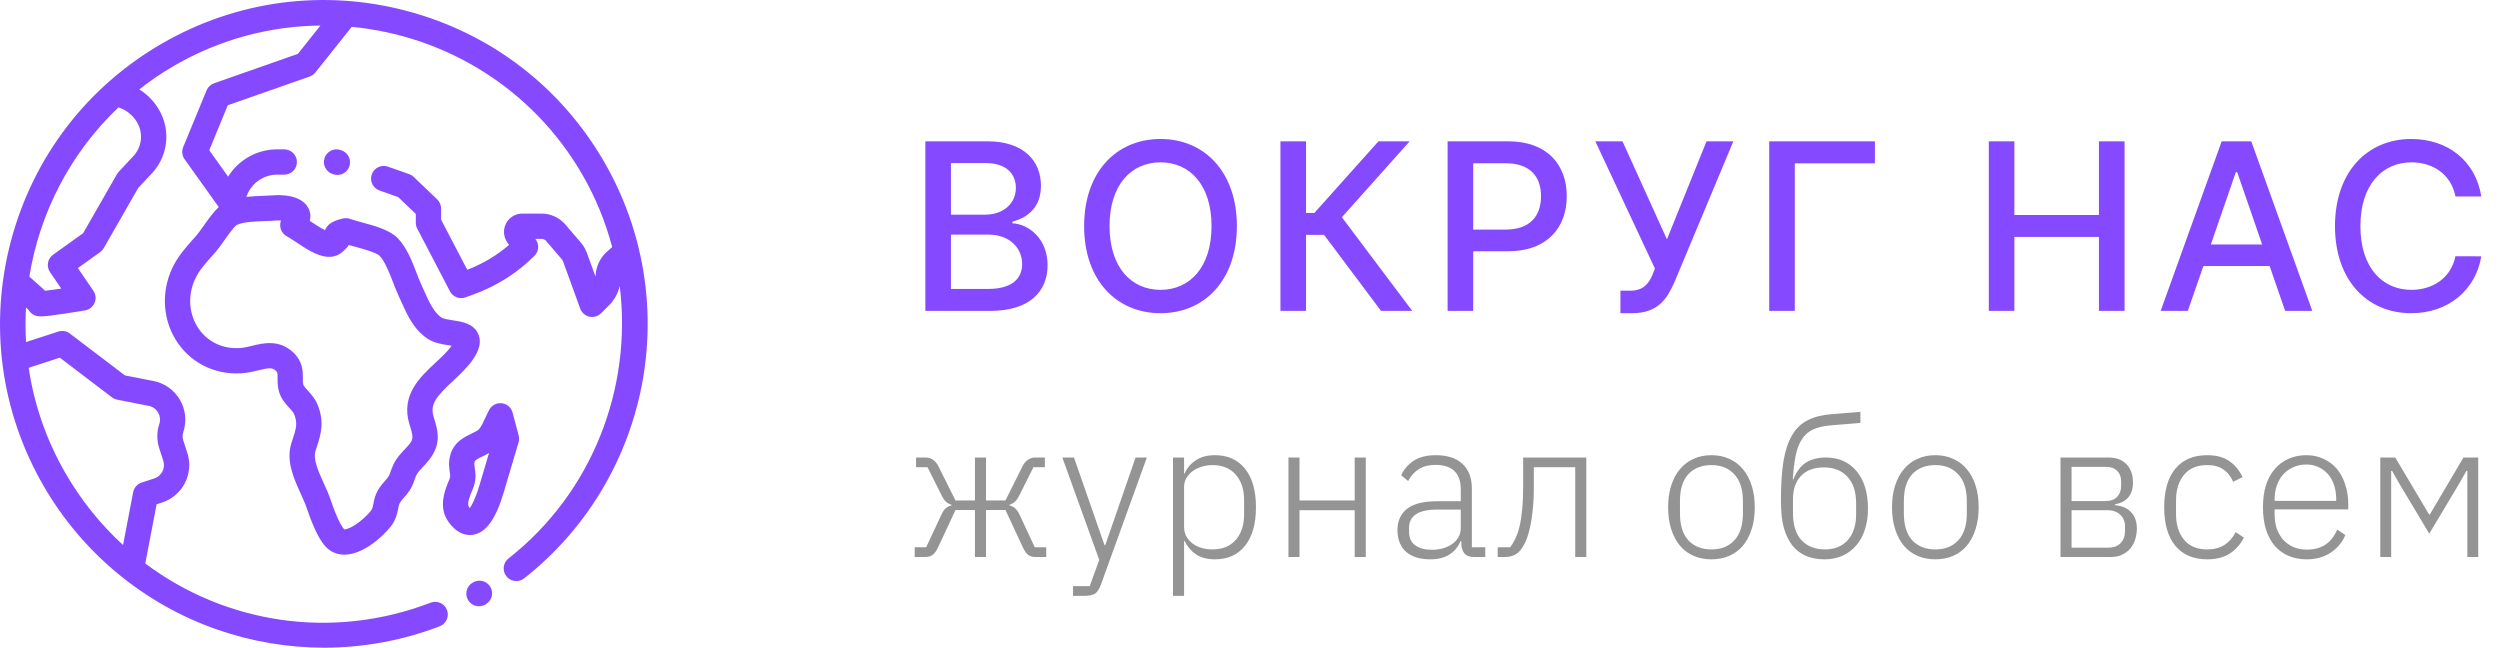 <svg width="193" height="50" viewBox="0 0 193 50" fill="none" xmlns="http://www.w3.org/2000/svg">
<g clip-path="url(#clip0)">
<path d="M37.858 45.314C37.587 44.848 36.99 44.689 36.523 44.96L36.486 44.981C36.019 45.252 35.861 45.849 36.131 46.316C36.312 46.628 36.64 46.803 36.977 46.803C37.143 46.803 37.311 46.76 37.466 46.67L37.503 46.649C37.97 46.378 38.128 45.781 37.858 45.314Z" fill="#854AFF"/>
<path d="M46.65 12.509C43.312 6.727 37.922 2.591 31.474 0.863C25.025 -0.865 18.29 0.022 12.508 3.36C6.726 6.698 2.591 12.088 0.863 18.537C-0.865 24.985 0.022 31.721 3.36 37.502C6.354 42.689 11.113 46.63 16.76 48.601C19.437 49.535 22.231 50.001 25.021 50.001C28.055 50.001 31.083 49.449 33.946 48.349C34.449 48.156 34.7 47.591 34.507 47.087C34.313 46.584 33.748 46.333 33.245 46.526C25.626 49.455 17.378 48.124 11.215 43.499L12.09 38.932L12.512 38.795C14.105 38.277 14.98 36.56 14.462 34.967L14.153 34.015C14.081 33.795 14.082 33.562 14.154 33.342C14.425 32.514 14.328 31.609 13.888 30.858C13.447 30.107 12.704 29.58 11.85 29.413L9.646 28.982L5.393 25.749C5.138 25.555 4.805 25.499 4.5 25.598L2.01 26.406C1.958 25.516 1.957 24.626 2.007 23.74C2.105 23.831 2.169 23.894 2.209 23.934C2.257 24.016 2.318 24.09 2.388 24.155C2.592 24.34 2.776 24.424 3.163 24.424C3.518 24.424 4.044 24.353 4.913 24.224C5.737 24.103 6.556 23.965 6.564 23.964C6.893 23.909 7.17 23.69 7.301 23.384C7.432 23.078 7.397 22.726 7.21 22.451L6.012 20.695L7.727 19.468C7.841 19.387 7.937 19.281 8.007 19.16L10.665 14.518L11.737 13.37C12.832 12.197 13.144 10.479 12.533 8.995C12.172 8.12 11.542 7.391 10.754 6.9C11.607 6.229 12.517 5.61 13.485 5.052C17.033 3.003 20.906 2.01 24.738 1.972L22.994 4.159L16.528 6.426C16.265 6.518 16.054 6.718 15.948 6.975L14.142 11.353C14.014 11.664 14.055 12.019 14.25 12.293L16.888 15.987C16.51 16.332 16.142 16.834 15.703 17.457C15.511 17.73 15.329 17.988 15.203 18.133C15.094 18.259 14.984 18.382 14.876 18.504C14.309 19.142 13.722 19.802 13.305 20.684C12.389 22.623 12.574 24.877 13.788 26.567C14.962 28.2 16.898 29.03 18.963 28.787C19.3 28.748 19.613 28.67 19.917 28.595C20.754 28.388 21.02 28.367 21.288 28.619C21.419 28.741 21.431 28.764 21.428 29.179C21.426 29.443 21.424 29.772 21.515 30.147C21.661 30.747 22.038 31.162 22.341 31.495C22.491 31.66 22.647 31.831 22.695 31.947C22.999 32.676 22.867 33.081 22.576 33.966C22.551 34.042 22.526 34.119 22.5 34.199C22.059 35.565 22.674 36.921 23.217 38.117C23.394 38.505 23.56 38.872 23.669 39.196C24.547 41.801 25.205 42.398 25.734 42.638C26.01 42.764 26.297 42.819 26.586 42.819C27.994 42.819 29.462 41.512 30.137 40.683C30.561 40.163 30.666 39.642 30.742 39.261C30.78 39.072 30.81 38.923 30.867 38.825C30.954 38.676 31.057 38.56 31.187 38.413C31.449 38.118 31.775 37.752 31.986 37.087C32.146 36.582 32.263 36.458 32.648 36.047C32.716 35.975 32.787 35.899 32.864 35.816C34.165 34.4 33.83 33.319 33.475 32.174C33.176 31.211 33.699 30.595 34.961 29.419C35.508 28.91 36.074 28.383 36.512 27.75C36.703 27.472 37.285 26.629 36.925 25.794C36.572 24.974 35.674 24.837 34.953 24.726C34.668 24.682 34.237 24.616 34.1 24.527C33.496 24.132 33.127 23.307 32.769 22.51C32.698 22.351 32.628 22.195 32.556 22.043C32.429 21.771 32.303 21.443 32.168 21.096C31.813 20.176 31.41 19.134 30.725 18.407C30.109 17.755 28.947 17.44 27.923 17.163C27.578 17.069 27.253 16.981 27.038 16.902C26.858 16.835 26.663 16.823 26.477 16.867C25.979 16.984 25.667 17.113 25.436 17.298C25.375 17.347 25.195 17.508 25.089 17.766C24.731 17.594 24.239 17.267 23.937 17.065C23.931 17.061 23.924 17.057 23.918 17.052C24.02 16.644 23.928 16.317 23.831 16.113C23.286 14.959 21.475 15.049 21.117 15.079C20.915 15.096 20.658 15.105 20.386 15.115C19.96 15.13 19.488 15.147 19.022 15.199L19.046 15.132C19.4 14.146 20.342 13.483 21.39 13.483H21.945C22.485 13.483 22.922 13.046 22.922 12.506C22.922 11.967 22.485 11.53 21.945 11.53H21.39C19.834 11.53 18.409 12.349 17.61 13.638L16.154 11.598L17.587 8.124L23.905 5.909C24.079 5.848 24.231 5.74 24.346 5.596L27.155 2.073C34.332 2.756 41.088 6.78 44.959 13.485C45.99 15.271 46.753 17.151 47.26 19.074L46.846 19.444C46.306 19.926 45.989 20.617 45.977 21.341C45.977 21.349 45.977 21.357 45.977 21.364L45.302 19.51C45.202 19.233 45.054 18.979 44.862 18.755L43.659 17.347C43.193 16.801 42.514 16.488 41.796 16.488H40.323C39.801 16.488 39.323 16.774 39.076 17.235C38.83 17.696 38.857 18.252 39.147 18.687L39.296 18.911C38.344 19.729 37.243 20.384 36.072 20.825L34.053 16.959V16.096C34.053 15.829 33.944 15.574 33.751 15.39L31.933 13.655C31.833 13.559 31.713 13.486 31.583 13.44L29.946 12.865C29.437 12.686 28.88 12.954 28.701 13.462C28.523 13.971 28.79 14.528 29.299 14.707L30.737 15.213L32.1 16.514V17.198C32.1 17.356 32.138 17.511 32.211 17.65L34.738 22.491C34.965 22.926 35.481 23.125 35.941 22.955L36.677 22.684C38.387 22.053 39.971 21.039 41.26 19.751C41.589 19.422 41.64 18.906 41.382 18.519L41.33 18.441H41.796C41.942 18.441 42.08 18.505 42.175 18.616L43.377 20.024C43.416 20.069 43.446 20.121 43.467 20.177L44.794 23.828C44.908 24.142 45.175 24.375 45.5 24.447C45.571 24.463 45.642 24.471 45.712 24.471C45.968 24.471 46.217 24.37 46.402 24.184L47.034 23.552C47.434 23.152 47.71 22.646 47.842 22.084C48.819 29.917 45.748 38.019 39.256 43.114C38.832 43.447 38.758 44.061 39.091 44.485C39.424 44.91 40.038 44.984 40.462 44.651C45.149 40.972 48.368 35.711 49.528 29.836C50.699 23.904 49.677 17.751 46.65 12.509ZM4.618 27.613L8.644 30.674C8.763 30.765 8.902 30.827 9.048 30.855L11.475 31.33C11.785 31.39 12.043 31.573 12.203 31.846C12.363 32.118 12.396 32.433 12.298 32.733C12.096 33.349 12.095 34.001 12.295 34.618L12.605 35.57C12.79 36.139 12.477 36.752 11.908 36.937L10.938 37.253C10.599 37.363 10.347 37.648 10.28 37.998L9.499 42.075C7.782 40.503 6.275 38.646 5.051 36.526C3.558 33.94 2.625 31.183 2.214 28.394L4.618 27.613ZM10.309 12.038L9.16 13.268C9.109 13.323 9.064 13.384 9.027 13.45L6.418 18.004L4.1 19.662C3.668 19.97 3.562 20.567 3.861 21.006L4.728 22.278C4.228 22.352 3.779 22.414 3.481 22.446C3.424 22.391 3.364 22.335 3.302 22.278C3.07 22.062 2.747 21.774 2.266 21.353C3.059 16.445 5.425 11.821 9.145 8.291C9.857 8.515 10.441 9.047 10.727 9.74C11.048 10.519 10.884 11.421 10.309 12.038ZM18.271 17.374C18.706 17.129 19.717 17.093 20.455 17.067C20.751 17.056 21.031 17.047 21.28 17.026C21.412 17.015 21.558 17.017 21.696 17.027C21.635 17.186 21.615 17.359 21.641 17.531C21.688 17.834 21.875 18.098 22.145 18.242C22.329 18.34 22.584 18.51 22.854 18.69C23.617 19.199 24.482 19.776 25.295 19.828C26.034 19.875 26.445 19.454 26.621 19.275C26.635 19.261 26.648 19.246 26.662 19.233C26.762 19.152 26.855 19.044 26.924 18.913C27.08 18.958 27.244 19.002 27.412 19.048C27.99 19.205 29.067 19.496 29.304 19.748C29.727 20.196 30.056 21.048 30.346 21.8C30.493 22.18 30.632 22.538 30.788 22.871C30.854 23.014 30.92 23.16 30.987 23.309C31.437 24.314 31.948 25.454 33.032 26.162C33.523 26.483 34.125 26.575 34.657 26.657C34.721 26.667 34.795 26.678 34.869 26.69C34.554 27.13 34.105 27.549 33.63 27.991C32.421 29.116 30.917 30.517 31.61 32.753C31.937 33.808 31.952 33.922 31.426 34.494C31.355 34.572 31.288 34.643 31.225 34.71C30.775 35.19 30.419 35.568 30.125 36.496C30.039 36.765 29.928 36.89 29.727 37.117C29.566 37.298 29.365 37.524 29.18 37.84C28.959 38.219 28.886 38.584 28.827 38.878C28.769 39.166 28.736 39.311 28.623 39.45C28.365 39.767 27.884 40.226 27.39 40.54C26.931 40.832 26.663 40.871 26.572 40.866C26.468 40.754 26.09 40.265 25.52 38.572C25.379 38.155 25.184 37.725 24.996 37.31C24.58 36.394 24.15 35.446 24.359 34.799C24.384 34.723 24.408 34.648 24.432 34.575C24.766 33.556 25.082 32.595 24.497 31.194C24.319 30.768 24.036 30.456 23.786 30.181C23.625 30.003 23.442 29.802 23.413 29.686C23.379 29.544 23.38 29.381 23.381 29.192C23.385 28.681 23.39 27.91 22.623 27.193C21.543 26.181 20.282 26.493 19.448 26.699C19.192 26.762 18.95 26.822 18.736 26.848C17.364 27.008 16.139 26.491 15.374 25.427C14.575 24.314 14.459 22.816 15.072 21.518C15.368 20.89 15.817 20.385 16.336 19.801C16.449 19.674 16.564 19.545 16.678 19.413C16.869 19.194 17.078 18.896 17.3 18.582C17.564 18.206 18.057 17.507 18.271 17.374Z" fill="#854AFF"/>
<path d="M40.041 33.621L39.571 31.85C39.469 31.463 39.141 31.178 38.743 31.131C38.346 31.084 37.96 31.283 37.769 31.635C37.662 31.832 37.566 32.041 37.473 32.243C37.316 32.583 37.154 32.935 36.985 33.129C36.89 33.238 36.647 33.355 36.412 33.469C35.85 33.74 35.08 34.111 34.786 35.049C34.603 35.631 34.671 36.091 34.721 36.427C34.764 36.718 34.774 36.819 34.696 37.002L34.686 37.025C34.375 37.755 33.797 39.112 34.608 40.267C35.187 41.091 35.795 41.303 36.268 41.303C36.36 41.303 36.447 41.295 36.528 41.282C37.524 41.119 38.273 40.083 38.885 38.02L40.033 34.149C40.085 33.977 40.087 33.794 40.041 33.621ZM37.013 37.465C36.701 38.516 36.425 39.007 36.266 39.225C36.247 39.201 36.227 39.175 36.206 39.144C36.019 38.879 36.298 38.224 36.483 37.791L36.493 37.768C36.79 37.069 36.711 36.532 36.653 36.141C36.616 35.89 36.602 35.782 36.649 35.634C36.687 35.512 36.916 35.394 37.261 35.227C37.414 35.154 37.582 35.073 37.752 34.974L37.013 37.465Z" fill="#854AFF"/>
<path d="M26.37 11.607L26.304 11.584C25.796 11.406 25.238 11.674 25.06 12.183C24.881 12.692 25.149 13.249 25.658 13.427L25.724 13.45C25.831 13.488 25.94 13.506 26.047 13.506C26.45 13.506 26.827 13.254 26.968 12.852C27.147 12.343 26.879 11.786 26.37 11.607Z" fill="#854AFF"/>
</g>
<path d="M71.438 24H76.456C79.499 24 80.873 22.485 80.873 20.478C80.873 18.452 79.454 17.308 78.156 17.237V17.109C79.358 16.803 80.362 15.984 80.362 14.348C80.362 12.411 79.019 10.909 76.232 10.909H71.438V24ZM73.413 22.306V18.113H76.335C77.92 18.113 78.91 19.136 78.91 20.382C78.91 21.482 78.163 22.306 76.264 22.306H73.413ZM73.413 16.572V12.59H76.111C77.677 12.59 78.425 13.415 78.425 14.501C78.425 15.767 77.389 16.572 76.06 16.572H73.413ZM95.487 17.454C95.487 13.268 92.981 10.73 89.594 10.73C86.193 10.73 83.694 13.268 83.694 17.454C83.694 21.635 86.193 24.179 89.594 24.179C92.981 24.179 95.487 21.641 95.487 17.454ZM93.531 17.454C93.531 20.644 91.844 22.376 89.594 22.376C87.337 22.376 85.656 20.644 85.656 17.454C85.656 14.265 87.337 12.533 89.594 12.533C91.844 12.533 93.531 14.265 93.531 17.454ZM106.616 24H109.026L103.592 16.771L108.828 10.909H106.418L101.47 16.438H100.825V10.909H98.85V24H100.825V18.132H102.218L106.616 24ZM111.755 24H113.731V19.398H116.415C119.451 19.398 120.954 17.563 120.954 15.147C120.954 12.737 119.464 10.909 116.422 10.909H111.755V24ZM113.731 17.723V12.603H116.211C118.167 12.603 118.966 13.664 118.966 15.147C118.966 16.63 118.167 17.723 116.236 17.723H113.731ZM125.096 24.179H125.991C128.036 24.179 128.714 23.035 129.289 21.731L133.815 10.909H131.744L128.688 18.477L125.256 10.909H123.159L127.761 20.734L127.576 21.2C127.295 21.884 126.86 22.44 125.882 22.44H125.096V24.179ZM144.745 10.909H136.583V24H138.558V12.609H144.745V10.909ZM153.535 24H155.51V18.292H162.037V24H164.018V10.909H162.037V16.598H155.51V10.909H153.535V24ZM168.9 24L170.102 20.535H175.216L176.411 24H178.508L173.797 10.909H171.515L166.804 24H168.9ZM170.677 18.874L172.608 13.287H172.71L174.64 18.874H170.677ZM191.556 15.166C191.108 12.367 188.916 10.73 186.148 10.73C182.76 10.73 180.261 13.268 180.261 17.454C180.261 21.641 182.747 24.179 186.148 24.179C189.024 24.179 191.127 22.376 191.556 19.788L189.561 19.781C189.223 21.456 187.816 22.376 186.161 22.376C183.917 22.376 182.223 20.657 182.223 17.454C182.223 14.278 183.911 12.533 186.167 12.533C187.835 12.533 189.235 13.472 189.561 15.166H191.556Z" fill="#854AFF"/>
<path opacity="0.5" d="M70.615 42.25H71.5L72.67 39.745C72.78 39.505 72.895 39.335 73.015 39.235C73.145 39.125 73.29 39.055 73.45 39.025V38.965C73.29 38.915 73.15 38.84 73.03 38.74C72.92 38.64 72.81 38.48 72.7 38.26L71.605 36.07H70.72V35.32H71.44C71.89 35.32 72.23 35.555 72.46 36.025L73.765 38.635H75.265V35.32H76.12V38.635H77.62L78.925 36.025C79.155 35.555 79.495 35.32 79.945 35.32H80.665V36.07H79.78L78.685 38.26C78.575 38.48 78.46 38.64 78.34 38.74C78.23 38.84 78.095 38.915 77.935 38.965V39.025C78.095 39.055 78.235 39.125 78.355 39.235C78.485 39.335 78.605 39.505 78.715 39.745L79.885 42.25H80.77V43H79.93C79.73 43 79.55 42.95 79.39 42.85C79.24 42.74 79.1 42.545 78.97 42.265L77.62 39.37H76.12V43H75.265V39.37H73.765L72.415 42.265C72.285 42.545 72.14 42.74 71.98 42.85C71.83 42.95 71.655 43 71.455 43H70.615V42.25ZM87.667 35.32H88.537L84.982 45.16C84.862 45.48 84.717 45.7 84.547 45.82C84.377 45.94 84.097 46 83.707 46H82.837V45.25H84.127L84.862 43.225L82.012 35.32H82.912L85.267 42.085H85.327L87.667 35.32ZM90.555 35.32H91.41V36.55H91.455C91.645 36.12 91.935 35.78 92.325 35.53C92.715 35.27 93.205 35.14 93.795 35.14C94.785 35.14 95.56 35.49 96.12 36.19C96.68 36.89 96.96 37.88 96.96 39.16C96.96 40.44 96.68 41.43 96.12 42.13C95.56 42.83 94.785 43.18 93.795 43.18C93.205 43.18 92.72 43.055 92.34 42.805C91.96 42.545 91.665 42.2 91.455 41.77H91.41V46H90.555V35.32ZM93.6 42.415C94.37 42.415 94.97 42.17 95.4 41.68C95.83 41.19 96.045 40.53 96.045 39.7V38.62C96.045 37.79 95.83 37.13 95.4 36.64C94.97 36.15 94.37 35.905 93.6 35.905C93.3 35.905 93.015 35.95 92.745 36.04C92.485 36.12 92.255 36.235 92.055 36.385C91.855 36.535 91.695 36.715 91.575 36.925C91.465 37.135 91.41 37.365 91.41 37.615V40.66C91.41 40.93 91.465 41.175 91.575 41.395C91.695 41.605 91.855 41.79 92.055 41.95C92.255 42.1 92.485 42.215 92.745 42.295C93.015 42.375 93.3 42.415 93.6 42.415ZM99.468 35.32H100.323V38.635H104.583V35.32H105.438V43H104.583V39.385H100.323V43H99.468V35.32ZM113.793 43C113.463 43 113.223 42.915 113.073 42.745C112.923 42.575 112.838 42.345 112.818 42.055V41.785H112.743C112.573 42.215 112.293 42.555 111.903 42.805C111.513 43.055 111.018 43.18 110.418 43.18C109.608 43.18 108.983 42.985 108.543 42.595C108.103 42.195 107.883 41.635 107.883 40.915C107.883 40.235 108.123 39.695 108.603 39.295C109.093 38.895 109.893 38.695 111.003 38.695H112.773V37.795C112.773 36.525 112.118 35.89 110.808 35.89C110.298 35.89 109.873 36 109.533 36.22C109.193 36.43 108.918 36.735 108.708 37.135L108.168 36.685C108.378 36.235 108.698 35.865 109.128 35.575C109.568 35.285 110.138 35.14 110.838 35.14C111.738 35.14 112.428 35.365 112.908 35.815C113.388 36.265 113.628 36.895 113.628 37.705V42.25H114.663V43H113.793ZM110.538 42.445C110.848 42.445 111.138 42.405 111.408 42.325C111.678 42.245 111.913 42.135 112.113 41.995C112.323 41.845 112.483 41.67 112.593 41.47C112.713 41.26 112.773 41.025 112.773 40.765V39.34H110.973C110.203 39.34 109.643 39.465 109.293 39.715C108.953 39.955 108.783 40.29 108.783 40.72V41.08C108.783 41.53 108.943 41.87 109.263 42.1C109.583 42.33 110.008 42.445 110.538 42.445ZM115.623 42.25H116.583C116.723 42.07 116.853 41.855 116.973 41.605C117.103 41.345 117.213 41.03 117.303 40.66C117.393 40.28 117.463 39.835 117.513 39.325C117.563 38.815 117.588 38.22 117.588 37.54V35.32H122.463V43H121.608V36.07H118.413V37.57C118.413 38.31 118.378 38.96 118.308 39.52C118.248 40.08 118.163 40.565 118.053 40.975C117.953 41.375 117.833 41.71 117.693 41.98C117.553 42.25 117.408 42.46 117.258 42.61C117.108 42.75 116.943 42.85 116.763 42.91C116.593 42.97 116.393 43 116.163 43H115.623V42.25ZM132.123 43.18C131.613 43.18 131.153 43.09 130.743 42.91C130.333 42.73 129.983 42.47 129.693 42.13C129.403 41.78 129.178 41.355 129.018 40.855C128.858 40.355 128.778 39.79 128.778 39.16C128.778 38.53 128.858 37.97 129.018 37.48C129.178 36.98 129.403 36.56 129.693 36.22C129.983 35.87 130.333 35.605 130.743 35.425C131.153 35.235 131.613 35.14 132.123 35.14C132.633 35.14 133.093 35.235 133.503 35.425C133.913 35.605 134.263 35.87 134.553 36.22C134.843 36.56 135.068 36.98 135.228 37.48C135.388 37.97 135.468 38.53 135.468 39.16C135.468 39.79 135.388 40.355 135.228 40.855C135.068 41.355 134.843 41.78 134.553 42.13C134.263 42.47 133.913 42.73 133.503 42.91C133.093 43.09 132.633 43.18 132.123 43.18ZM132.123 42.415C132.873 42.415 133.463 42.18 133.893 41.71C134.333 41.24 134.553 40.55 134.553 39.64V38.68C134.553 37.78 134.333 37.095 133.893 36.625C133.463 36.145 132.873 35.905 132.123 35.905C131.373 35.905 130.778 36.14 130.338 36.61C129.908 37.08 129.693 37.77 129.693 38.68V39.64C129.693 40.54 129.908 41.23 130.338 41.71C130.778 42.18 131.373 42.415 132.123 42.415ZM140.848 43.18C140.308 43.18 139.828 43.09 139.408 42.91C138.998 42.73 138.648 42.46 138.358 42.1C138.078 41.73 137.863 41.28 137.713 40.75C137.563 40.22 137.488 39.505 137.488 38.605C137.488 37.425 137.553 36.425 137.683 35.605C137.823 34.785 138.043 34.12 138.343 33.61C138.643 33.09 139.038 32.705 139.528 32.455C140.028 32.195 140.638 32.035 141.358 31.975L143.623 31.795V32.65L141.268 32.845C140.728 32.895 140.283 33.005 139.933 33.175C139.593 33.335 139.318 33.58 139.108 33.91C138.898 34.23 138.738 34.645 138.628 35.155C138.528 35.665 138.453 36.285 138.403 37.015H138.448C138.688 36.405 139.013 35.97 139.423 35.71C139.843 35.45 140.353 35.32 140.953 35.32C141.953 35.32 142.743 35.67 143.323 36.37C143.913 37.07 144.208 38.035 144.208 39.265C144.208 39.865 144.128 40.405 143.968 40.885C143.818 41.365 143.593 41.775 143.293 42.115C143.003 42.455 142.648 42.72 142.228 42.91C141.818 43.09 141.358 43.18 140.848 43.18ZM140.893 42.415C141.633 42.415 142.218 42.175 142.648 41.695C143.078 41.205 143.293 40.545 143.293 39.715V38.875C143.293 37.965 143.068 37.275 142.618 36.805C142.178 36.325 141.578 36.085 140.818 36.085C140.038 36.085 139.443 36.305 139.033 36.745C138.623 37.175 138.418 37.765 138.418 38.515V39.625C138.418 40.535 138.638 41.23 139.078 41.71C139.528 42.18 140.133 42.415 140.893 42.415ZM149.408 43.18C148.898 43.18 148.438 43.09 148.028 42.91C147.618 42.73 147.268 42.47 146.978 42.13C146.688 41.78 146.463 41.355 146.303 40.855C146.143 40.355 146.063 39.79 146.063 39.16C146.063 38.53 146.143 37.97 146.303 37.48C146.463 36.98 146.688 36.56 146.978 36.22C147.268 35.87 147.618 35.605 148.028 35.425C148.438 35.235 148.898 35.14 149.408 35.14C149.918 35.14 150.378 35.235 150.788 35.425C151.198 35.605 151.548 35.87 151.838 36.22C152.128 36.56 152.353 36.98 152.513 37.48C152.673 37.97 152.753 38.53 152.753 39.16C152.753 39.79 152.673 40.355 152.513 40.855C152.353 41.355 152.128 41.78 151.838 42.13C151.548 42.47 151.198 42.73 150.788 42.91C150.378 43.09 149.918 43.18 149.408 43.18ZM149.408 42.415C150.158 42.415 150.748 42.18 151.178 41.71C151.618 41.24 151.838 40.55 151.838 39.64V38.68C151.838 37.78 151.618 37.095 151.178 36.625C150.748 36.145 150.158 35.905 149.408 35.905C148.658 35.905 148.063 36.14 147.623 36.61C147.193 37.08 146.978 37.77 146.978 38.68V39.64C146.978 40.54 147.193 41.23 147.623 41.71C148.063 42.18 148.658 42.415 149.408 42.415ZM159.07 35.32H162.775C163.365 35.32 163.825 35.49 164.155 35.83C164.495 36.17 164.665 36.64 164.665 37.24C164.665 37.73 164.545 38.115 164.305 38.395C164.065 38.675 163.72 38.855 163.27 38.935V38.995C163.84 39.055 164.265 39.245 164.545 39.565C164.825 39.875 164.965 40.285 164.965 40.795C164.965 41.105 164.92 41.395 164.83 41.665C164.74 41.935 164.61 42.17 164.44 42.37C164.27 42.56 164.06 42.715 163.81 42.835C163.56 42.945 163.275 43 162.955 43H159.07V35.32ZM162.73 42.28C163.16 42.28 163.485 42.165 163.705 41.935C163.935 41.695 164.05 41.39 164.05 41.02V40.63C164.05 40.27 163.93 39.975 163.69 39.745C163.45 39.505 163.1 39.385 162.64 39.385H159.925V42.28H162.73ZM162.52 38.68C162.93 38.68 163.235 38.575 163.435 38.365C163.645 38.145 163.75 37.865 163.75 37.525V37.15C163.75 36.82 163.65 36.555 163.45 36.355C163.25 36.145 162.96 36.04 162.58 36.04H159.925V38.68H162.52ZM170.39 43.18C169.33 43.18 168.51 42.83 167.93 42.13C167.36 41.43 167.075 40.44 167.075 39.16C167.075 37.88 167.36 36.89 167.93 36.19C168.51 35.49 169.33 35.14 170.39 35.14C171.1 35.14 171.675 35.295 172.115 35.605C172.555 35.915 172.89 36.325 173.12 36.835L172.4 37.195C172.22 36.775 171.965 36.455 171.635 36.235C171.315 36.015 170.9 35.905 170.39 35.905C169.61 35.905 169.015 36.155 168.605 36.655C168.195 37.155 167.99 37.81 167.99 38.62V39.7C167.99 40.51 168.195 41.165 168.605 41.665C169.015 42.165 169.61 42.415 170.39 42.415C170.92 42.415 171.365 42.3 171.725 42.07C172.085 41.84 172.375 41.51 172.595 41.08L173.225 41.5C172.975 42.01 172.615 42.42 172.145 42.73C171.685 43.03 171.1 43.18 170.39 43.18ZM178.06 43.18C177.55 43.18 177.085 43.09 176.665 42.91C176.255 42.73 175.9 42.47 175.6 42.13C175.31 41.78 175.085 41.355 174.925 40.855C174.775 40.355 174.7 39.79 174.7 39.16C174.7 38.53 174.775 37.97 174.925 37.48C175.085 36.98 175.31 36.56 175.6 36.22C175.9 35.87 176.255 35.605 176.665 35.425C177.075 35.235 177.535 35.14 178.045 35.14C178.535 35.14 178.98 35.235 179.38 35.425C179.78 35.605 180.12 35.86 180.4 36.19C180.68 36.52 180.895 36.92 181.045 37.39C181.205 37.85 181.285 38.36 181.285 38.92V39.325H175.6V39.7C175.6 40.1 175.655 40.47 175.765 40.81C175.885 41.14 176.05 41.425 176.26 41.665C176.48 41.905 176.745 42.095 177.055 42.235C177.365 42.365 177.715 42.43 178.105 42.43C179.225 42.43 180 41.915 180.43 40.885L181.06 41.305C180.82 41.875 180.44 42.33 179.92 42.67C179.41 43.01 178.79 43.18 178.06 43.18ZM178.045 35.86C177.675 35.86 177.34 35.93 177.04 36.07C176.74 36.2 176.48 36.385 176.26 36.625C176.05 36.865 175.885 37.155 175.765 37.495C175.655 37.825 175.6 38.19 175.6 38.59V38.665H180.355V38.545C180.355 38.145 180.3 37.78 180.19 37.45C180.08 37.11 179.92 36.825 179.71 36.595C179.51 36.365 179.265 36.185 178.975 36.055C178.695 35.925 178.385 35.86 178.045 35.86ZM183.759 35.32H184.914L187.524 39.715H187.584L190.179 35.32H191.319V43H190.479V36.355H190.404L189.924 37.21L187.539 41.2L185.154 37.21L184.674 36.355H184.599V43H183.759V35.32Z" fill="#2B2B2B"/>
<defs>
<clipPath id="clip0">
<rect width="50" height="50" fill="white"/>
</clipPath>
</defs>
</svg>
